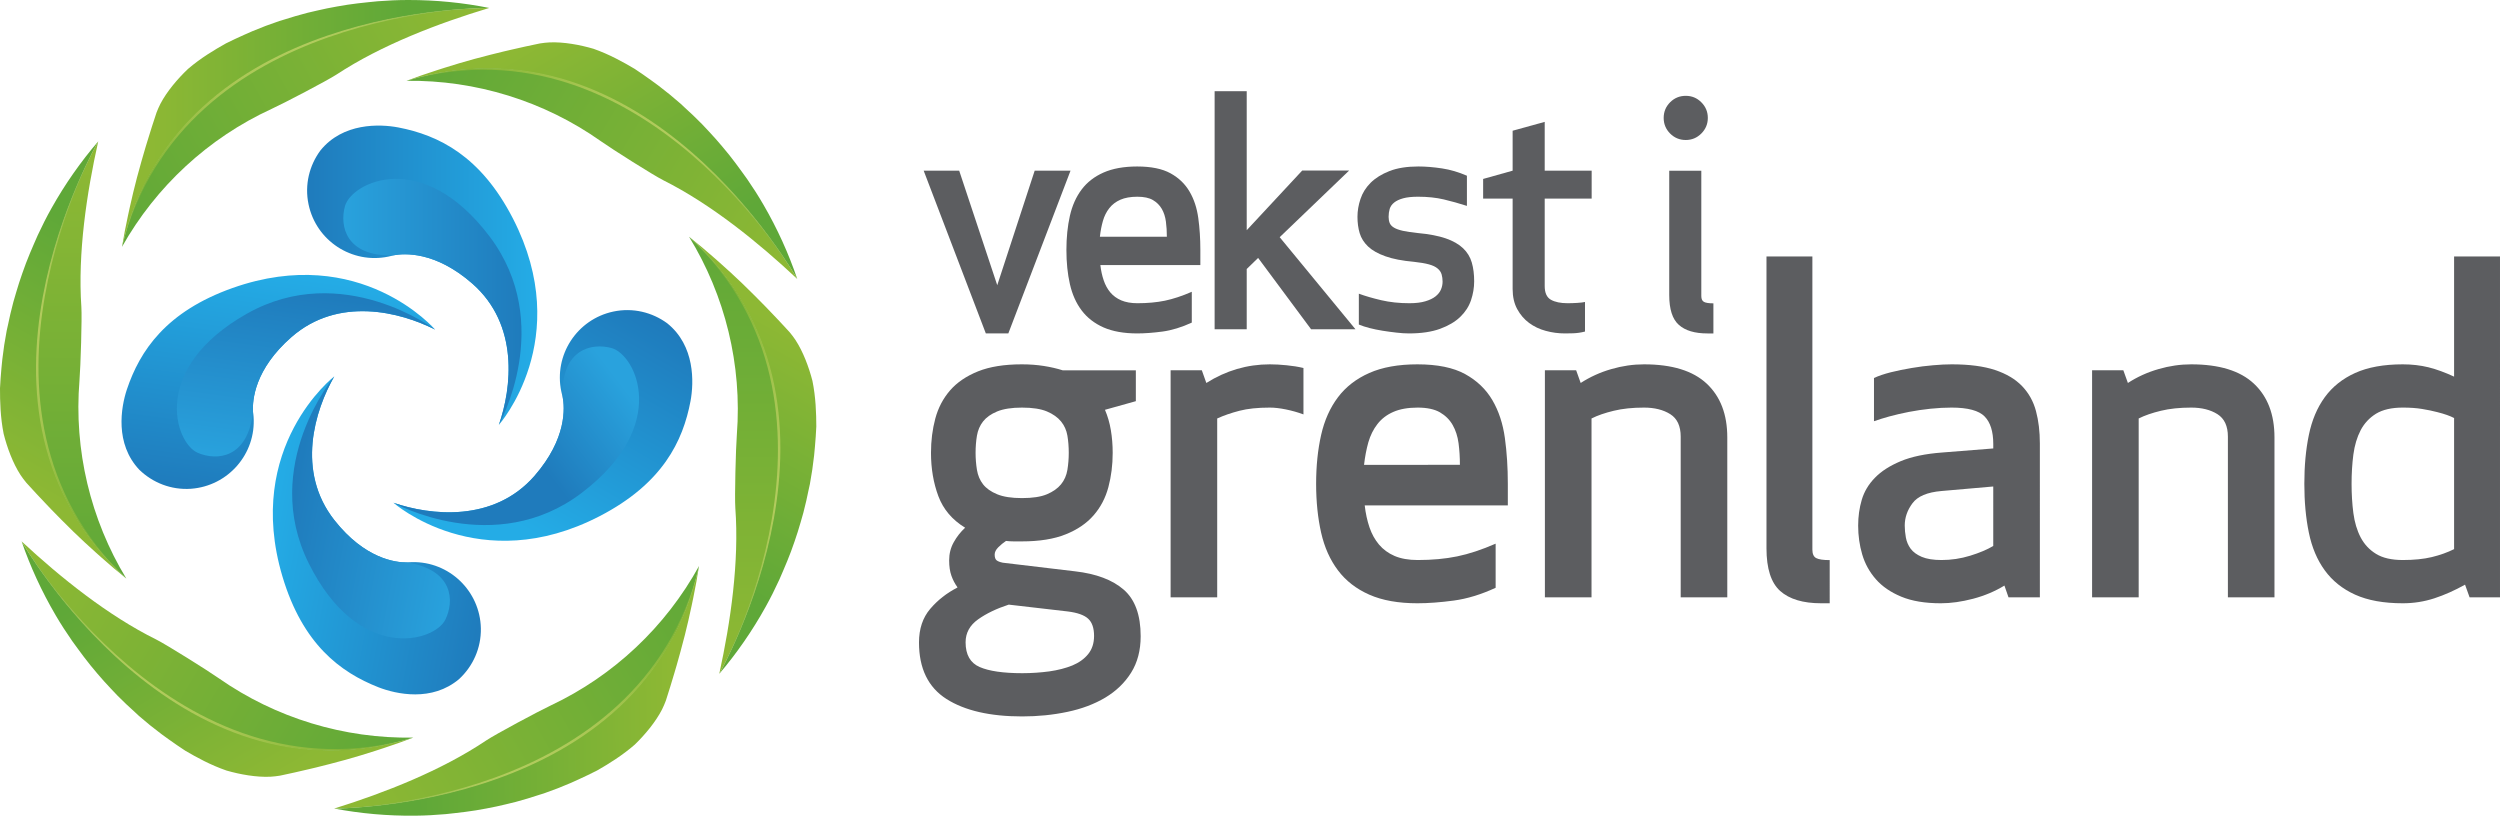 <?xml version="1.0" encoding="utf-8"?>
<!-- Generator: Adobe Illustrator 16.2.1, SVG Export Plug-In . SVG Version: 6.00 Build 0)  -->
<!DOCTYPE svg PUBLIC "-//W3C//DTD SVG 1.1//EN" "http://www.w3.org/Graphics/SVG/1.1/DTD/svg11.dtd">
<svg version="1.1" id="Layer_1" xmlns:x="http://ns.adobe.com/Extensibility/1.0/" xmlns:i="http://ns.adobe.com/AdobeIllustrator/10.0/" xmlns:graph="http://ns.adobe.com/Graphs/1.0/"
	 xmlns="http://www.w3.org/2000/svg" xmlns:xlink="http://www.w3.org/1999/xlink" x="0px" y="0px" width="100%"
	 height="100%" viewBox="0 0 524.46 171.124" enable-background="new 0 0 524.46 171.124" xml:space="preserve">
<g>
	<g>
		<g>
			<g>
				<linearGradient id="SVGID_1_" gradientUnits="userSpaceOnUse" x1="64.426" y1="57.744" x2="112.716" y2="57.744">
					<stop  offset="0" style="stop-color:#1F7BBC"/>
					<stop  offset="1" style="stop-color:#24ACE6"/>
				</linearGradient>
				<path fill="url(#SVGID_1_)" d="M81.451,53.837c0.342-0.064,0.674-0.163,1.002-0.262c2.407-0.472,8.878-0.862,16.63,5.917
					c9.843,8.621,8.273,21.894,5.562,29.647c0,0,15.979-17.945,2.971-43.275c-6.766-13.18-15.624-17.503-24.052-19.127
					c-3.923-0.745-11.646-1.008-16.354,4.84c-2.307,3.122-3.341,7.169-2.486,11.27C66.308,50.5,73.799,55.415,81.451,53.837z"/>
				<linearGradient id="SVGID_2_" gradientUnits="userSpaceOnUse" x1="72.019" y1="63.331" x2="109.404" y2="63.331">
					<stop  offset="0" style="stop-color:#29A2DD"/>
					<stop  offset="1" style="stop-color:#1F7BBC"/>
				</linearGradient>
				<path fill="url(#SVGID_2_)" d="M102.694,49.592C88.57,30.924,73.811,38.211,72.382,43.213
					c-1.187,4.148,0.142,10.606,10.071,10.362c2.407-0.472,8.878-0.862,16.63,5.917c9.843,8.621,8.273,21.894,5.562,29.647
					C104.645,89.14,116.555,67.915,102.694,49.592z"/>
				<linearGradient id="SVGID_3_" gradientUnits="userSpaceOnUse" x1="132.481" y1="64.278" x2="106.635" y2="109.009">
					<stop  offset="0" style="stop-color:#1F7BBC"/>
					<stop  offset="1" style="stop-color:#24ACE6"/>
				</linearGradient>
				<path fill="url(#SVGID_3_)" d="M117.753,82.137c0.064,0.338,0.163,0.671,0.264,1.002c0.483,2.406,0.897,8.873-5.853,16.653
					c-8.579,9.865-21.858,8.352-29.623,5.679c0,0,18.01,15.904,43.288,2.795c13.15-6.82,17.442-15.689,19.032-24.13
					c0.727-3.92,0.961-11.643-4.907-16.331c-3.13-2.288-7.182-3.313-11.281-2.446C121.027,66.983,116.142,74.491,117.753,82.137z"/>
				<linearGradient id="SVGID_4_" gradientUnits="userSpaceOnUse" x1="131.128" y1="81.516" x2="112.24" y2="95.925">
					<stop  offset="0" style="stop-color:#29A2DD"/>
					<stop  offset="1" style="stop-color:#1F7BBC"/>
				</linearGradient>
				<path fill="url(#SVGID_4_)" d="M122.08,103.361c18.611-14.192,11.268-28.923,6.259-30.333
					c-4.156-1.176-10.607,0.181-10.322,10.11c0.483,2.406,0.897,8.873-5.853,16.653c-8.579,9.865-21.858,8.352-29.623,5.679
					C82.541,105.471,103.812,117.293,122.08,103.361z"/>
				<g>
					
						<linearGradient id="SVGID_5_" gradientUnits="userSpaceOnUse" x1="-598.088" y1="471.983" x2="-549.79" y2="471.983" gradientTransform="matrix(-0.983 -0.184 0.184 -0.983 -570.767 471.242)">
						<stop  offset="0" style="stop-color:#1F7BBC"/>
						<stop  offset="1" style="stop-color:#24ACE6"/>
					</linearGradient>
					<path fill="url(#SVGID_5_)" d="M86.445,117.922c-0.344,0-0.693,0.035-1.037,0.07c-2.458,0.023-8.884-0.78-15.255-8.87
						c-8.084-10.279-4.106-23.036-0.023-30.165c0,0-19.004,14.701-10.874,41.994c4.24,14.199,12.144,20.082,20.135,23.227
						c3.717,1.445,11.253,3.123,16.961-1.758c2.836-2.645,4.606-6.43,4.525-10.623C100.708,123.979,94.249,117.77,86.445,117.922z"
						/>
					
						<linearGradient id="SVGID_6_" gradientUnits="userSpaceOnUse" x1="-590.486" y1="477.57" x2="-553.104" y2="477.57" gradientTransform="matrix(-0.983 -0.184 0.184 -0.983 -570.767 471.242)">
						<stop  offset="0" style="stop-color:#29A2DD"/>
						<stop  offset="1" style="stop-color:#1F7BBC"/>
					</linearGradient>
					<path fill="url(#SVGID_6_)" d="M64.777,118.189c10.448,20.945,26.298,16.496,28.627,11.842
						c1.928-3.86,1.806-10.455-7.996-12.039c-2.458,0.023-8.884-0.78-15.255-8.87c-8.084-10.279-4.106-23.036-0.023-30.165
						C70.13,78.957,54.527,97.631,64.777,118.189z"/>
				</g>
				
					<linearGradient id="SVGID_7_" gradientUnits="userSpaceOnUse" x1="-73.201" y1="563.136" x2="-24.898" y2="563.136" gradientTransform="matrix(0.134 -0.991 0.991 0.134 -493.483 -43.072)">
					<stop  offset="0" style="stop-color:#1F7BBC"/>
					<stop  offset="1" style="stop-color:#24ACE6"/>
				</linearGradient>
				<path fill="url(#SVGID_7_)" d="M53.199,87.414c-0.017-0.344-0.069-0.688-0.122-1.031c-0.149-2.452,0.328-8.911,8.085-15.684
					c9.858-8.598,22.798-5.265,30.122-1.549c0,0-15.646-18.236-42.491-8.737c-13.96,4.952-19.439,13.146-22.173,21.282
					c-1.255,3.786-2.555,11.399,2.611,16.857c2.788,2.696,6.657,4.274,10.839,3.983C47.866,101.964,53.743,95.203,53.199,87.414z"/>
				
					<linearGradient id="SVGID_8_" gradientUnits="userSpaceOnUse" x1="-65.595" y1="568.722" x2="-28.21" y2="568.722" gradientTransform="matrix(0.134 -0.991 0.991 0.134 -493.483 -43.072)">
					<stop  offset="0" style="stop-color:#29A2DD"/>
					<stop  offset="1" style="stop-color:#1F7BBC"/>
				</linearGradient>
				<path fill="url(#SVGID_8_)" d="M51.833,65.789C31.442,77.28,36.687,92.891,41.45,94.976c3.962,1.735,10.538,1.275,11.627-8.593
					c-0.149-2.452,0.328-8.911,8.085-15.684c9.858-8.598,22.798-5.265,30.122-1.549C91.284,69.15,71.846,54.507,51.833,65.789z"/>
				<g>
					<linearGradient id="SVGID_9_" gradientUnits="userSpaceOnUse" x1="95.019" y1="-7.01" x2="25.363" y2="27.45">
						<stop  offset="0" style="stop-color:#83B637"/>
						<stop  offset="1" style="stop-color:#60A838"/>
					</linearGradient>
					<path fill="url(#SVGID_9_)" d="M32.837,23.673c-0.025,0.076-0.053,0.163-0.075,0.239c0.034-0.1,0.067-0.192,0.102-0.297
						C32.854,23.632,32.843,23.656,32.837,23.673z"/>
				</g>
			</g>
			<g>
				<g>
					
						<linearGradient id="SVGID_10_" gradientUnits="userSpaceOnUse" x1="-1151.418" y1="-318.427" x2="-1098.4" y2="-318.427" gradientTransform="matrix(-0.485 0.874 -0.874 -0.485 -672.932 920.141)">
						<stop  offset="0" style="stop-color:#8DB834"/>
						<stop  offset="1" style="stop-color:#5FA838"/>
					</linearGradient>
					<path fill="url(#SVGID_10_)" d="M150.894,141.354c3.63-4.264,6.886-8.945,9.708-14.024c1.053-1.889,2.002-3.799,2.888-5.731
						c0.279-0.612,0.529-1.235,0.8-1.853c0.58-1.341,1.134-2.686,1.64-4.03c0.269-0.711,0.519-1.428,0.76-2.131
						c0.47-1.329,0.877-2.668,1.268-4.008c0.192-0.676,0.401-1.346,0.576-2.021c0.437-1.66,0.81-3.312,1.142-4.979
						c0.072-0.338,0.165-0.688,0.227-1.031c0.373-1.991,0.665-3.995,0.886-5.998c0.07-0.612,0.11-1.229,0.171-1.83
						c0.126-1.414,0.226-2.836,0.289-4.256c-0.009-2.729-0.108-6.119-0.813-9.566c-0.747-2.889-1.952-6.126-3.575-8.602
						c-0.381-0.547-0.766-1.089-1.208-1.602c-0.075-0.087-0.146-0.156-0.213-0.232c-1.247-1.369-2.58-2.785-3.951-4.206
						c-0.365-0.383-0.744-0.762-1.11-1.153c-1.384-1.41-2.806-2.842-4.286-4.27c-0.12-0.11-0.231-0.227-0.35-0.344
						c-1.548-1.485-3.151-2.958-4.779-4.402c-0.422-0.379-0.845-0.758-1.271-1.118c-1.688-1.48-3.397-2.924-5.137-4.298
						C183.162,84.811,150.894,141.354,150.894,141.354z"/>
					<linearGradient id="SVGID_11_" gradientUnits="userSpaceOnUse" x1="154.04" y1="49.042" x2="154.04" y2="137.138">
						<stop  offset="0" style="stop-color:#5FA838"/>
						<stop  offset="1" style="stop-color:#8DB834"/>
					</linearGradient>
					<path fill="url(#SVGID_11_)" d="M144.553,49.667c7.595,12.376,11.147,26.925,10.029,41.475
						c-0.222,2.871-0.489,13.088-0.32,15.458c0.831,11.239-0.986,23.862-3.368,34.753
						C150.894,141.354,183.162,84.811,144.553,49.667z"/>
				</g>
				
					<linearGradient id="SVGID_12_" gradientUnits="userSpaceOnUse" x1="-1082.694" y1="-341.627" x2="-1153.148" y2="-306.773" gradientTransform="matrix(-0.485 0.874 -0.874 -0.485 -672.932 920.141)">
					<stop  offset="0" style="stop-color:#6BAD38"/>
					<stop  offset="0.006" style="stop-color:#6DAE38"/>
					<stop  offset="0.119" style="stop-color:#8ABA45"/>
					<stop  offset="0.231" style="stop-color:#A0C352"/>
					<stop  offset="0.34" style="stop-color:#ADC95A"/>
					<stop  offset="0.442" style="stop-color:#B2CB5D"/>
					<stop  offset="0.581" style="stop-color:#AFCA5A"/>
					<stop  offset="0.716" style="stop-color:#A7C552"/>
					<stop  offset="0.849" style="stop-color:#99BF45"/>
					<stop  offset="0.981" style="stop-color:#86B637"/>
					<stop  offset="1" style="stop-color:#83B436"/>
				</linearGradient>
				<path fill="url(#SVGID_12_)" d="M144.553,49.667c37.864,35.613,6.341,91.686,6.341,91.686S183.583,84.921,144.553,49.667z"/>
			</g>
			<g>
				<g>
					
						<linearGradient id="SVGID_13_" gradientUnits="userSpaceOnUse" x1="-1124.514" y1="-366.851" x2="-1071.494" y2="-366.851" gradientTransform="matrix(0.502 0.865 -0.865 0.502 358.111 1166.148)">
						<stop  offset="0" style="stop-color:#8DB834"/>
						<stop  offset="1" style="stop-color:#5FA838"/>
					</linearGradient>
					<path fill="url(#SVGID_13_)" d="M167.25,58.52c-1.799-5.302-4.149-10.499-7.063-15.526c-1.082-1.872-2.234-3.667-3.44-5.417
						c-0.382-0.554-0.788-1.089-1.181-1.637c-0.854-1.185-1.724-2.351-2.619-3.474c-0.471-0.595-0.959-1.177-1.44-1.745
						c-0.899-1.084-1.841-2.121-2.789-3.143c-0.481-0.512-0.949-1.036-1.44-1.532c-1.201-1.227-2.431-2.395-3.689-3.533
						c-0.253-0.235-0.506-0.494-0.77-0.724c-1.518-1.34-3.089-2.618-4.694-3.835c-0.49-0.375-0.999-0.726-1.483-1.085
						c-1.15-0.833-2.32-1.646-3.507-2.43c-2.348-1.391-5.309-3.044-8.63-4.207c-2.862-0.838-6.261-1.464-9.218-1.34
						c-0.665,0.045-1.327,0.098-1.995,0.215c-0.113,0.021-0.208,0.044-0.309,0.064c-1.814,0.369-3.713,0.788-5.637,1.235
						c-0.518,0.117-1.035,0.248-1.56,0.361c-1.92,0.467-3.879,0.952-5.863,1.492c-0.156,0.046-0.313,0.082-0.475,0.123
						c-2.067,0.567-4.155,1.19-6.23,1.847c-0.542,0.167-1.082,0.336-1.61,0.516c-2.138,0.692-4.253,1.418-6.324,2.207
						C135.251,1.824,167.25,58.52,167.25,58.52z"/>
					
						<linearGradient id="SVGID_14_" gradientUnits="userSpaceOnUse" x1="183.805" y1="96.962" x2="183.805" y2="185.063" gradientTransform="matrix(0.513 -0.859 0.859 0.513 -87.871 116.571)">
						<stop  offset="0" style="stop-color:#5FA838"/>
						<stop  offset="1" style="stop-color:#8DB834"/>
					</linearGradient>
					<path fill="url(#SVGID_14_)" d="M85.282,16.951c14.52-0.173,28.832,4.235,40.75,12.657c2.352,1.661,10.985,7.13,13.108,8.2
						c10.075,5.049,19.98,13.082,28.109,20.711C167.25,58.52,135.251,1.824,85.282,16.951z"/>
				</g>
				
					<linearGradient id="SVGID_15_" gradientUnits="userSpaceOnUse" x1="-1055.787" y1="-390.049" x2="-1126.242" y2="-355.195" gradientTransform="matrix(0.502 0.865 -0.865 0.502 358.111 1166.148)">
					<stop  offset="0" style="stop-color:#6BAD38"/>
					<stop  offset="0.006" style="stop-color:#6DAE38"/>
					<stop  offset="0.119" style="stop-color:#8ABA45"/>
					<stop  offset="0.231" style="stop-color:#A0C352"/>
					<stop  offset="0.34" style="stop-color:#ADC95A"/>
					<stop  offset="0.442" style="stop-color:#B2CB5D"/>
					<stop  offset="0.581" style="stop-color:#AFCA5A"/>
					<stop  offset="0.716" style="stop-color:#A7C552"/>
					<stop  offset="0.849" style="stop-color:#99BF45"/>
					<stop  offset="0.981" style="stop-color:#86B637"/>
					<stop  offset="1" style="stop-color:#83B436"/>
				</linearGradient>
				<path fill="url(#SVGID_15_)" d="M85.282,16.951C135.271,2.705,167.25,58.52,167.25,58.52S135.562,1.519,85.282,16.951z"/>
			</g>
			<g>
				<g>
					
						<linearGradient id="SVGID_16_" gradientUnits="userSpaceOnUse" x1="-1011.893" y1="-270.556" x2="-958.876" y2="-270.556" gradientTransform="matrix(-1 0.011 -0.011 -1 -874.265 -114.627)">
						<stop  offset="0" style="stop-color:#8DB834"/>
						<stop  offset="1" style="stop-color:#5FA838"/>
					</linearGradient>
					<path fill="url(#SVGID_16_)" d="M70.106,169.621c5.502,1.045,11.181,1.558,16.991,1.498c2.162-0.021,4.292-0.142,6.409-0.328
						c0.671-0.059,1.336-0.152,2.006-0.221c1.452-0.16,2.896-0.346,4.314-0.57c0.75-0.117,1.496-0.256,2.228-0.395
						c1.387-0.248,2.753-0.558,4.109-0.881c0.683-0.168,1.368-0.316,2.042-0.5c1.658-0.442,3.279-0.936,4.892-1.472
						c0.329-0.104,0.679-0.196,1.009-0.313c1.915-0.66,3.799-1.398,5.65-2.197c0.566-0.242,1.123-0.512,1.674-0.758
						c1.292-0.59,2.576-1.207,3.843-1.854c2.365-1.358,5.262-3.121,7.91-5.44c2.14-2.078,4.356-4.728,5.705-7.363
						c0.287-0.602,0.567-1.204,0.794-1.842c0.039-0.109,0.064-0.205,0.097-0.301c0.572-1.76,1.143-3.621,1.7-5.515
						c0.153-0.507,0.294-1.022,0.452-1.536c0.54-1.898,1.082-3.844,1.589-5.837c0.037-0.159,0.084-0.313,0.127-0.473
						c0.524-2.079,1.012-4.202,1.46-6.333c0.121-0.555,0.241-1.108,0.344-1.656c0.45-2.199,0.86-4.4,1.193-6.59
						C135.21,169.684,70.106,169.621,70.106,169.621z"/>
					
						<linearGradient id="SVGID_17_" gradientUnits="userSpaceOnUse" x1="44.517" y1="147.551" x2="44.517" y2="235.647" gradientTransform="matrix(0.495 0.869 -0.869 0.495 258.076 14.987)">
						<stop  offset="0" style="stop-color:#5FA838"/>
						<stop  offset="1" style="stop-color:#8DB834"/>
					</linearGradient>
					<path fill="url(#SVGID_17_)" d="M146.645,118.744c-6.998,12.723-17.883,23.01-31.08,29.236
						c-2.604,1.229-11.614,6.051-13.591,7.371c-9.355,6.283-21.225,10.951-31.867,14.27
						C70.106,169.621,135.21,169.684,146.645,118.744z"/>
				</g>
				
					<linearGradient id="SVGID_18_" gradientUnits="userSpaceOnUse" x1="-943.169" y1="-293.753" x2="-1013.622" y2="-258.9" gradientTransform="matrix(-1 0.011 -0.011 -1 -874.265 -114.627)">
					<stop  offset="0" style="stop-color:#6BAD38"/>
					<stop  offset="0.006" style="stop-color:#6DAE38"/>
					<stop  offset="0.119" style="stop-color:#8ABA45"/>
					<stop  offset="0.231" style="stop-color:#A0C352"/>
					<stop  offset="0.34" style="stop-color:#ADC95A"/>
					<stop  offset="0.442" style="stop-color:#B2CB5D"/>
					<stop  offset="0.581" style="stop-color:#AFCA5A"/>
					<stop  offset="0.716" style="stop-color:#A7C552"/>
					<stop  offset="0.849" style="stop-color:#99BF45"/>
					<stop  offset="0.981" style="stop-color:#86B637"/>
					<stop  offset="1" style="stop-color:#83B436"/>
				</linearGradient>
				<path fill="url(#SVGID_18_)" d="M146.645,118.744c-12.213,50.524-76.538,50.877-76.538,50.877S135.322,170.105,146.645,118.744z
					"/>
			</g>
			<g>
				<g>
					
						<linearGradient id="SVGID_19_" gradientUnits="userSpaceOnUse" x1="-843.962" y1="-271.283" x2="-790.947" y2="-271.283" gradientTransform="matrix(-0.506 -0.862 0.862 -0.506 -132.096 -702.854)">
						<stop  offset="0" style="stop-color:#8DB834"/>
						<stop  offset="1" style="stop-color:#5FA838"/>
					</linearGradient>
					<path fill="url(#SVGID_19_)" d="M4.532,113.57c1.825,5.294,4.2,10.479,7.139,15.492c1.092,1.866,2.253,3.655,3.467,5.4
						c0.385,0.551,0.795,1.084,1.188,1.63c0.858,1.182,1.736,2.343,2.636,3.462c0.476,0.592,0.965,1.173,1.448,1.738
						c0.906,1.08,1.853,2.113,2.807,3.129c0.484,0.51,0.954,1.031,1.447,1.524c1.207,1.22,2.44,2.382,3.707,3.515
						c0.254,0.234,0.508,0.492,0.772,0.721c1.524,1.334,3.101,2.604,4.714,3.812c0.491,0.372,1.001,0.721,1.488,1.078
						c1.154,0.826,2.327,1.636,3.518,2.414c2.354,1.379,5.323,3.017,8.65,4.162c2.867,0.826,6.269,1.436,9.225,1.297
						c0.666-0.05,1.327-0.104,1.993-0.226c0.114-0.021,0.211-0.045,0.31-0.065c1.812-0.377,3.709-0.806,5.63-1.264
						c0.516-0.118,1.034-0.252,1.558-0.369c1.917-0.475,3.875-0.97,5.857-1.52c0.155-0.047,0.312-0.084,0.473-0.126
						c2.065-0.576,4.15-1.209,6.221-1.876c0.542-0.17,1.083-0.342,1.609-0.525c2.133-0.701,4.246-1.438,6.313-2.236
						C36.808,170.11,4.532,113.57,4.532,113.57z"/>
					
						<linearGradient id="SVGID_20_" gradientUnits="userSpaceOnUse" x1="-36.539" y1="295.652" x2="-36.539" y2="383.754" gradientTransform="matrix(-0.508 0.861 -0.861 -0.508 318.395 345.023)">
						<stop  offset="0" style="stop-color:#5FA838"/>
						<stop  offset="1" style="stop-color:#8DB834"/>
					</linearGradient>
					<path fill="url(#SVGID_20_)" d="M86.702,154.738c-14.519,0.245-28.854-4.096-40.812-12.457
						c-2.359-1.65-11.02-7.078-13.146-8.137c-10.101-5.001-20.045-12.984-28.211-20.574C4.532,113.57,36.808,170.11,86.702,154.738z
						"/>
				</g>
				
					<linearGradient id="SVGID_21_" gradientUnits="userSpaceOnUse" x1="-775.241" y1="-294.481" x2="-845.692" y2="-259.628" gradientTransform="matrix(-0.506 -0.862 0.862 -0.506 -132.096 -702.854)">
					<stop  offset="0" style="stop-color:#6BAD38"/>
					<stop  offset="0.006" style="stop-color:#6DAE38"/>
					<stop  offset="0.119" style="stop-color:#8ABA45"/>
					<stop  offset="0.231" style="stop-color:#A0C352"/>
					<stop  offset="0.34" style="stop-color:#ADC95A"/>
					<stop  offset="0.442" style="stop-color:#B2CB5D"/>
					<stop  offset="0.581" style="stop-color:#AFCA5A"/>
					<stop  offset="0.716" style="stop-color:#A7C552"/>
					<stop  offset="0.849" style="stop-color:#99BF45"/>
					<stop  offset="0.981" style="stop-color:#86B637"/>
					<stop  offset="1" style="stop-color:#83B436"/>
				</linearGradient>
				<path fill="url(#SVGID_21_)" d="M86.702,154.738c-49.921,14.491-82.17-41.168-82.17-41.168S36.498,170.416,86.702,154.738z"/>
			</g>
			<g>
				<g>
					
						<linearGradient id="SVGID_22_" gradientUnits="userSpaceOnUse" x1="-816.909" y1="-319.216" x2="-763.89" y2="-319.216" gradientTransform="matrix(0.489 -0.872 0.872 0.489 685.236 -452.987)">
						<stop  offset="0" style="stop-color:#8DB834"/>
						<stop  offset="1" style="stop-color:#5FA838"/>
					</linearGradient>
					<path fill="url(#SVGID_22_)" d="M20.61,29.654c-3.65,4.245-6.931,8.91-9.777,13.974c-1.062,1.885-2.021,3.79-2.916,5.719
						c-0.282,0.61-0.536,1.233-0.81,1.849c-0.586,1.337-1.146,2.681-1.66,4.022c-0.272,0.708-0.525,1.424-0.77,2.127
						c-0.476,1.328-0.891,2.662-1.287,4c-0.195,0.675-0.41,1.344-0.588,2.019c-0.443,1.659-0.826,3.309-1.165,4.973
						c-0.074,0.337-0.168,0.688-0.232,1.03c-0.383,1.99-0.684,3.991-0.915,5.994c-0.074,0.612-0.117,1.228-0.181,1.828
						C0.177,78.604,0.07,80.024,0,81.444c-0.005,2.729,0.077,6.12,0.766,9.568c0.733,2.894,1.923,6.137,3.533,8.62
						c0.378,0.551,0.759,1.094,1.199,1.609c0.075,0.088,0.146,0.157,0.213,0.234c1.239,1.375,2.565,2.797,3.93,4.223
						c0.362,0.387,0.739,0.767,1.104,1.16c1.377,1.416,2.791,2.855,4.266,4.289c0.119,0.113,0.229,0.229,0.348,0.348
						c1.54,1.491,3.135,2.973,4.758,4.425c0.419,0.383,0.84,0.763,1.264,1.124c1.682,1.488,3.383,2.941,5.115,4.325
						C-11.939,86.036,20.61,29.654,20.61,29.654z"/>
					
						<linearGradient id="SVGID_23_" gradientUnits="userSpaceOnUse" x1="-7.25" y1="341.973" x2="-7.25" y2="430.066" gradientTransform="matrix(-1 -0.005 0.005 -1 8.045 463.884)">
						<stop  offset="0" style="stop-color:#5FA838"/>
						<stop  offset="1" style="stop-color:#8DB834"/>
					</linearGradient>
					<path fill="url(#SVGID_23_)" d="M26.495,121.37c-7.533-12.414-11.014-26.979-9.823-41.525
						c0.235-2.87,0.556-13.085,0.397-15.456c-0.775-11.243,1.105-23.856,3.541-34.735C20.61,29.654-11.939,86.036,26.495,121.37z"/>
				</g>
				
					<linearGradient id="SVGID_24_" gradientUnits="userSpaceOnUse" x1="-748.185" y1="-342.416" x2="-818.638" y2="-307.562" gradientTransform="matrix(0.489 -0.872 0.872 0.489 685.236 -452.987)">
					<stop  offset="0" style="stop-color:#6BAD38"/>
					<stop  offset="0.006" style="stop-color:#6DAE38"/>
					<stop  offset="0.119" style="stop-color:#8ABA45"/>
					<stop  offset="0.231" style="stop-color:#A0C352"/>
					<stop  offset="0.34" style="stop-color:#ADC95A"/>
					<stop  offset="0.442" style="stop-color:#B2CB5D"/>
					<stop  offset="0.581" style="stop-color:#AFCA5A"/>
					<stop  offset="0.716" style="stop-color:#A7C552"/>
					<stop  offset="0.849" style="stop-color:#99BF45"/>
					<stop  offset="0.981" style="stop-color:#86B637"/>
					<stop  offset="1" style="stop-color:#83B436"/>
				</linearGradient>
				<path fill="url(#SVGID_24_)" d="M26.495,121.37c-37.688-35.8-5.885-91.716-5.885-91.716S-12.359,85.923,26.495,121.37z"/>
			</g>
			<g>
				<g>
					
						<linearGradient id="SVGID_25_" gradientUnits="userSpaceOnUse" x1="-957.688" y1="-367.668" x2="-904.668" y2="-367.668" gradientTransform="matrix(1 -0.001 0.001 1 989.968 392.492)">
						<stop  offset="0" style="stop-color:#8DB834"/>
						<stop  offset="1" style="stop-color:#5FA838"/>
					</linearGradient>
					<path fill="url(#SVGID_25_)" d="M102.64,1.667C97.149,0.568,91.475-0.002,85.664,0c-2.162-0.001-4.293,0.098-6.413,0.264
						c-0.67,0.052-1.336,0.137-2.007,0.2c-1.454,0.145-2.897,0.315-4.319,0.526c-0.751,0.113-1.5,0.242-2.231,0.374
						c-1.39,0.235-2.758,0.53-4.118,0.841c-0.685,0.16-1.373,0.301-2.047,0.477c-1.663,0.426-3.289,0.904-4.907,1.423
						c-0.33,0.101-0.68,0.189-1.012,0.303c-1.92,0.642-3.812,1.362-5.671,2.141c-0.569,0.237-1.128,0.501-1.682,0.741
						c-1.298,0.576-2.587,1.182-3.861,1.816c-2.379,1.335-5.294,3.067-7.964,5.361c-2.161,2.056-4.405,4.683-5.779,7.305
						c-0.293,0.598-0.579,1.198-0.813,1.834c-0.039,0.109-0.066,0.204-0.099,0.299c-0.59,1.755-1.18,3.608-1.755,5.498
						c-0.158,0.505-0.305,1.021-0.469,1.532c-0.558,1.894-1.119,3.832-1.646,5.82c-0.038,0.159-0.087,0.312-0.131,0.472
						c-0.546,2.075-1.053,4.192-1.524,6.316c-0.127,0.554-0.251,1.108-0.36,1.653c-0.473,2.196-0.903,4.391-1.259,6.58
						C37.541,0.952,102.64,1.667,102.64,1.667z"/>
					
						<linearGradient id="SVGID_26_" gradientUnits="userSpaceOnUse" x1="103.475" y1="242.393" x2="103.475" y2="330.49" gradientTransform="matrix(-0.486 -0.874 0.874 -0.486 -141.09 252.046)">
						<stop  offset="0" style="stop-color:#5FA838"/>
						<stop  offset="1" style="stop-color:#8DB834"/>
					</linearGradient>
					<path fill="url(#SVGID_26_)" d="M25.596,51.776c7.123-12.653,18.112-22.831,31.371-28.925
						c2.616-1.203,11.675-5.935,13.663-7.234c9.42-6.189,21.334-10.737,32.01-13.95C102.64,1.667,37.541,0.952,25.596,51.776z"/>
				</g>
				
					<linearGradient id="SVGID_27_" gradientUnits="userSpaceOnUse" x1="-888.96" y1="-390.867" x2="-959.417" y2="-356.011" gradientTransform="matrix(1 -0.001 0.001 1 989.968 392.492)">
					<stop  offset="0" style="stop-color:#6BAD38"/>
					<stop  offset="0.006" style="stop-color:#6DAE38"/>
					<stop  offset="0.119" style="stop-color:#8ABA45"/>
					<stop  offset="0.231" style="stop-color:#A0C352"/>
					<stop  offset="0.34" style="stop-color:#ADC95A"/>
					<stop  offset="0.442" style="stop-color:#B2CB5D"/>
					<stop  offset="0.581" style="stop-color:#AFCA5A"/>
					<stop  offset="0.716" style="stop-color:#A7C552"/>
					<stop  offset="0.849" style="stop-color:#99BF45"/>
					<stop  offset="0.981" style="stop-color:#86B637"/>
					<stop  offset="1" style="stop-color:#83B436"/>
				</linearGradient>
				<path fill="url(#SVGID_27_)" d="M25.596,51.776C38.313,1.376,102.64,1.667,102.64,1.667S37.433,0.53,25.596,51.776z"/>
			</g>
		</g>
	</g>
	<g>
		<g>
			<path fill="#5C5D60" d="M235.74,123.704c-2.369-2.061-5.775-3.341-10.217-3.851l-15.142-1.806
				c-0.637-0.129-1.08-0.304-1.335-0.527c-0.254-0.221-0.38-0.613-0.38-1.183c0-0.513,0.254-1.018,0.759-1.526
				c0.509-0.508,1.053-0.952,1.619-1.331c0.509,0.06,1.05,0.095,1.623,0.095c0.568,0,1.141,0,1.71,0c3.682,0,6.75-0.494,9.19-1.481
				c2.446-0.973,4.396-2.311,5.86-3.996c1.46-1.676,2.491-3.646,3.092-5.9c0.598-2.249,0.905-4.643,0.905-7.186
				c0-1.652-0.128-3.232-0.382-4.758c-0.255-1.527-0.665-2.952-1.238-4.284l6.478-1.81v-6.472h-15.34
				c-1.21-0.384-2.527-0.688-3.956-0.913s-2.968-0.344-4.62-0.344c-3.685,0-6.753,0.494-9.197,1.476
				c-2.449,0.99-4.404,2.318-5.866,4c-1.457,1.685-2.488,3.654-3.092,5.902c-0.605,2.255-0.904,4.648-0.904,7.192
				c0,3.291,0.516,6.327,1.546,9.086c1.034,2.763,2.904,4.968,5.616,6.62c-0.962,0.893-1.76,1.904-2.393,3.052
				c-0.64,1.138-0.96,2.403-0.96,3.8c0,1.271,0.157,2.344,0.479,3.236c0.319,0.889,0.733,1.676,1.246,2.379v0.09
				c-2.237,1.147-4.139,2.638-5.703,4.474c-1.567,1.846-2.349,4.19-2.349,7.047c0,5.451,1.923,9.407,5.765,11.856
				c3.844,2.435,9.134,3.656,15.868,3.656c3.3,0,6.461-0.315,9.479-0.953c3.018-0.629,5.671-1.632,7.954-2.987
				c2.288-1.371,4.1-3.111,5.435-5.244c1.335-2.129,2.003-4.672,2.003-7.654C239.294,129.016,238.107,125.764,235.74,123.704z
				 M204.947,91.396c0.194-1.137,0.617-2.135,1.287-2.987c0.669-0.853,1.654-1.556,2.956-2.094c1.304-0.534,3.034-0.808,5.198-0.808
				c2.228,0,3.974,0.274,5.245,0.808c1.27,0.538,2.257,1.241,2.955,2.094s1.144,1.851,1.337,2.987
				c0.189,1.137,0.284,2.334,0.284,3.606c0,1.201-0.095,2.394-0.284,3.561c-0.193,1.172-0.639,2.184-1.337,3.042
				c-0.698,0.853-1.686,1.55-2.955,2.085c-1.271,0.538-3.018,0.803-5.245,0.803c-2.164,0-3.895-0.265-5.198-0.803
				c-1.302-0.535-2.287-1.232-2.956-2.085c-0.67-0.858-1.093-1.87-1.287-3.042c-0.19-1.167-0.285-2.359-0.285-3.561
				C204.662,93.729,204.757,92.532,204.947,91.396z M228.275,137.225c-0.823,1.013-1.934,1.805-3.326,2.384
				c-1.397,0.562-3.002,0.978-4.812,1.237c-1.809,0.243-3.699,0.379-5.665,0.379c-4,0-6.985-0.435-8.951-1.292
				c-1.97-0.853-2.955-2.588-2.955-5.188c0-1.969,0.876-3.57,2.622-4.812c1.743-1.242,3.889-2.264,6.427-3.092l12.378,1.432
				c2.029,0.253,3.46,0.758,4.283,1.521c0.828,0.759,1.24,1.966,1.24,3.621C229.516,134.935,229.104,136.202,228.275,137.225z"/>
			<path fill="#5C5D60" d="M266.396,76.432c-4.759,0-9.207,1.307-13.326,3.91l-0.948-2.669h-6.546v47.632h9.773V87.79
				c1.395-0.639,2.951-1.172,4.666-1.616c1.716-0.449,3.84-0.667,6.381-0.667c0.95,0,2.062,0.124,3.334,0.379
				c1.271,0.259,2.508,0.603,3.715,1.051v-9.737c-1.082-0.259-2.258-0.453-3.525-0.573
				C268.649,76.497,267.472,76.432,266.396,76.432z"/>
			<path fill="#5C5D60" d="M313.083,83.956c-1.336-2.283-3.241-4.112-5.721-5.479c-2.479-1.362-5.821-2.045-10.011-2.045
				c-4,0-7.37,0.608-10.094,1.812c-2.733,1.211-4.927,2.906-6.577,5.099c-1.651,2.189-2.832,4.827-3.53,7.91
				c-0.694,3.08-1.048,6.498-1.048,10.247c0,3.74,0.354,7.157,1.048,10.24c0.698,3.083,1.879,5.717,3.53,7.904
				c1.65,2.2,3.844,3.9,6.577,5.108c2.733,1.206,6.094,1.806,10.1,1.806c2.289,0,4.833-0.195,7.626-0.569
				c2.804-0.379,5.726-1.271,8.777-2.679v-9.256c-2.921,1.276-5.61,2.159-8.079,2.669c-2.474,0.508-5.228,0.762-8.265,0.762
				c-1.905,0-3.516-0.284-4.854-0.853c-1.326-0.572-2.414-1.376-3.271-2.393c-0.857-1.014-1.525-2.225-2-3.621
				c-0.473-1.403-0.807-2.93-0.996-4.59h30.023v-4.559c0-3.366-0.203-6.553-0.617-9.57S314.415,86.234,313.083,83.956z
				 M286.155,97.516c0.195-1.701,0.494-3.278,0.902-4.729c0.42-1.446,1.049-2.723,1.91-3.83c0.858-1.103,1.971-1.955,3.337-2.548
				c1.366-0.599,3.067-0.902,5.098-0.902c1.965,0,3.525,0.334,4.668,0.991c1.148,0.668,2.035,1.541,2.669,2.648
				s1.047,2.379,1.242,3.835c0.189,1.445,0.284,2.963,0.284,4.534H286.155z"/>
			<path fill="#5C5D60" d="M344.894,76.432c-2.285,0-4.574,0.329-6.883,1.003c-2.314,0.664-4.449,1.641-6.41,2.907l-0.953-2.669
				h-6.553v47.632h9.781V87.79c1.262-0.639,2.818-1.172,4.654-1.616c1.834-0.449,3.959-0.667,6.363-0.667
				c2.213,0,4.049,0.463,5.506,1.381c1.455,0.922,2.184,2.493,2.184,4.712v33.705h9.775V91.77c0-4.833-1.436-8.587-4.318-11.288
				C355.157,77.784,350.778,76.432,344.894,76.432z"/>
			<path fill="#5C5D60" d="M380.208,115.306V53.809h-9.629v61.217c0,4.249,0.957,7.242,2.883,8.962
				c1.93,1.711,4.787,2.569,8.578,2.569h1.801V117.5c-1.363,0-2.311-0.14-2.844-0.429
				C380.472,116.787,380.208,116.193,380.208,115.306z"/>
			<path fill="#5C5D60" d="M424.212,81.01c-1.402-1.46-3.297-2.593-5.676-3.387c-2.383-0.792-5.416-1.192-9.105-1.192
				c-1.143,0-2.443,0.065-3.904,0.194c-1.463,0.12-2.959,0.314-4.486,0.573c-1.525,0.254-2.986,0.555-4.383,0.899
				c-1.402,0.359-2.578,0.754-3.527,1.202v9.063c0.889-0.314,1.967-0.653,3.232-1.003c1.271-0.343,2.633-0.663,4.09-0.947
				c1.463-0.279,2.969-0.508,4.52-0.667c1.557-0.161,3.031-0.239,4.428-0.239c3.428,0,5.746,0.627,6.943,1.864
				c1.205,1.236,1.811,3.151,1.811,5.76v0.948l-10.748,0.853c-3.49,0.264-6.375,0.862-8.658,1.811
				c-2.281,0.958-4.092,2.108-5.416,3.48c-1.338,1.366-2.256,2.907-2.764,4.623c-0.508,1.711-0.758,3.521-0.758,5.423
				c0,2.095,0.279,4.113,0.852,6.05c0.574,1.94,1.527,3.67,2.859,5.19c1.336,1.527,3.117,2.748,5.336,3.666
				c2.229,0.923,4.988,1.383,8.295,1.383c2.1,0,4.354-0.315,6.768-0.948c2.414-0.639,4.602-1.561,6.572-2.768l0.859,2.473h6.578
				V93.012c0-2.474-0.27-4.733-0.812-6.768C426.577,84.216,425.608,82.471,424.212,81.01z M418.153,114.537
				c-1.268,0.753-2.889,1.442-4.854,2.045c-1.975,0.608-3.969,0.902-6.004,0.902c-1.715,0-3.092-0.224-4.141-0.663
				c-1.047-0.453-1.824-1.018-2.334-1.715c-0.51-0.703-0.844-1.481-0.998-2.339c-0.158-0.854-0.238-1.696-0.238-2.52
				c0-1.657,0.533-3.213,1.617-4.669c1.076-1.461,3.111-2.319,6.094-2.572l10.857-0.948V114.537z"/>
			<path fill="#5C5D60" d="M459.683,76.432c-2.279,0-4.578,0.329-6.883,1.003c-2.312,0.664-4.449,1.641-6.402,2.907l-0.959-2.669
				h-6.553v47.632h9.775V87.79c1.266-0.639,2.824-1.172,4.658-1.616c1.836-0.449,3.955-0.667,6.363-0.667
				c2.215,0,4.051,0.463,5.506,1.381c1.457,0.922,2.189,2.493,2.189,4.712v33.705h9.771V91.77c0-4.833-1.436-8.587-4.318-11.288
				C469.954,77.784,465.567,76.432,459.683,76.432z"/>
			<path fill="#5C5D60" d="M514.829,53.809v25.202c-1.9-0.882-3.705-1.542-5.381-1.961c-1.682-0.409-3.48-0.618-5.377-0.618
				c-4.002,0-7.332,0.608-10,1.812c-2.668,1.211-4.789,2.906-6.379,5.099c-1.592,2.189-2.699,4.827-3.332,7.91
				c-0.639,3.08-0.947,6.498-0.947,10.247c0,3.74,0.309,7.157,0.947,10.24c0.633,3.083,1.74,5.717,3.332,7.904
				c1.596,2.2,3.715,3.9,6.379,5.108c2.668,1.206,5.998,1.806,10.006,1.806c2.289,0,4.494-0.35,6.617-1.043
				c2.131-0.698,4.273-1.655,6.434-2.863l0.953,2.663h6.379V53.809H514.829z M514.829,115.2c-1.396,0.694-2.953,1.252-4.664,1.666
				c-1.715,0.414-3.744,0.618-6.094,0.618c-2.344,0-4.221-0.429-5.617-1.291c-1.387-0.848-2.469-2.01-3.232-3.466
				c-0.758-1.451-1.266-3.154-1.523-5.094c-0.252-1.935-0.375-3.979-0.375-6.135c0-2.163,0.123-4.204,0.375-6.139
				c0.258-1.94,0.766-3.641,1.523-5.097c0.764-1.456,1.846-2.613,3.232-3.472c1.396-0.852,3.273-1.285,5.617-1.285
				c1.525,0,2.873,0.094,4.051,0.289c1.172,0.19,2.234,0.414,3.186,0.663c1.521,0.385,2.697,0.798,3.521,1.237V115.2z"/>
		</g>
		<polygon fill="#5C5D60" points="211.53,69.948 224.579,35.805 217.061,35.805 209.207,59.834 201.223,35.805 193.773,35.805 
			206.812,69.948 		"/>
		<path fill="#5C5D60" d="M250.019,61.21c-2.034,0.893-3.917,1.506-5.642,1.871c-1.725,0.354-3.649,0.529-5.776,0.529
			c-1.324,0-2.452-0.205-3.385-0.599c-0.927-0.399-1.69-0.958-2.288-1.666c-0.599-0.714-1.062-1.562-1.392-2.539
			c-0.334-0.973-0.563-2.04-0.698-3.198h20.977v-3.192c0-2.349-0.146-4.578-0.435-6.683c-0.29-2.104-0.897-3.959-1.837-5.55
			c-0.932-1.597-2.258-2.874-3.993-3.831c-1.728-0.948-4.057-1.427-6.991-1.427c-2.797,0-5.147,0.429-7.058,1.272
			c-1.903,0.842-3.437,2.024-4.588,3.556c-1.157,1.531-1.979,3.382-2.467,5.526c-0.484,2.155-0.729,4.543-0.729,7.162
			c0,2.623,0.244,5.008,0.729,7.153c0.488,2.154,1.31,4,2.468,5.53c1.15,1.526,2.684,2.718,4.594,3.566
			c1.908,0.833,4.262,1.257,7.059,1.257c1.598,0,3.373-0.134,5.326-0.394c1.955-0.269,4-0.897,6.126-1.875V61.21z M231.371,46.358
			c0.289-1.012,0.73-1.91,1.332-2.672c0.599-0.773,1.382-1.367,2.331-1.786c0.95-0.419,2.141-0.629,3.559-0.629
			c1.375,0,2.464,0.225,3.266,0.693c0.794,0.464,1.416,1.083,1.864,1.851c0.444,0.773,0.729,1.656,0.865,2.673
			c0.135,1.017,0.199,2.069,0.199,3.171H230.74C230.868,48.473,231.082,47.371,231.371,46.358z"/>
		<polygon fill="#5C5D60" points="268.458,49.759 283.028,35.775 273.185,35.775 261.542,48.293 261.542,19.126 254.808,19.126 
			254.808,69.075 261.542,69.075 261.542,56.432 263.935,54.108 275.046,69.075 284.355,69.075 		"/>
		<path fill="#5C5D60" d="M286.999,51.709c0.867,0.818,2.074,1.501,3.635,2.054c1.551,0.559,3.551,0.943,6,1.163
			c1.281,0.139,2.323,0.314,3.121,0.533c0.808,0.22,1.412,0.509,1.836,0.873c0.425,0.35,0.699,0.764,0.84,1.237
			c0.125,0.464,0.2,0.968,0.2,1.501c0,0.579-0.116,1.137-0.341,1.666c-0.225,0.539-0.609,1.012-1.133,1.436
			c-0.534,0.424-1.247,0.768-2.141,1.033c-0.887,0.269-1.999,0.404-3.34,0.404c-2.135,0-4.105-0.21-5.906-0.628
			c-1.805-0.424-3.371-0.878-4.707-1.372v6.473c0.623,0.265,1.366,0.509,2.234,0.733c0.863,0.22,1.785,0.414,2.763,0.569
			c0.978,0.154,1.945,0.29,2.903,0.394c0.946,0.114,1.829,0.169,2.632,0.169c2.573,0,4.739-0.324,6.495-0.962
			c1.761-0.644,3.172-1.476,4.239-2.499c1.062-1.022,1.815-2.189,2.264-3.501c0.44-1.312,0.663-2.638,0.663-3.975
			c0-1.461-0.163-2.773-0.498-3.931c-0.334-1.157-0.942-2.159-1.83-3.002c-0.878-0.838-2.096-1.536-3.621-2.065
			c-1.532-0.528-3.512-0.912-5.95-1.132c-1.243-0.135-2.26-0.284-3.058-0.458c-0.799-0.184-1.416-0.399-1.861-0.668
			c-0.443-0.264-0.742-0.583-0.902-0.962c-0.148-0.374-0.229-0.798-0.229-1.292c0-0.614,0.08-1.172,0.229-1.681
			c0.16-0.514,0.47-0.953,0.934-1.327c0.469-0.375,1.097-0.673,1.899-0.893c0.793-0.22,1.835-0.33,3.122-0.33
			c1.996,0,3.791,0.19,5.383,0.564c1.602,0.379,3.217,0.833,4.863,1.361v-6.33c-1.736-0.753-3.481-1.271-5.232-1.536
			c-1.752-0.264-3.408-0.404-4.954-0.404c-2.393,0-4.418,0.319-6.063,0.963c-1.637,0.643-2.953,1.466-3.955,2.458
			c-0.992,0.998-1.711,2.131-2.125,3.397c-0.424,1.257-0.633,2.504-0.633,3.746s0.154,2.388,0.464,3.426
			C285.553,49.959,286.142,50.887,286.999,51.709z"/>
		<path fill="#5C5D60" d="M328.315,69.948c0.318,0,0.877-0.005,1.695-0.03c0.822-0.025,1.654-0.145,2.498-0.364v-6.204
			c-0.359,0.084-0.904,0.149-1.631,0.194c-0.729,0.045-1.406,0.065-2.031,0.065c-1.465,0-2.627-0.24-3.494-0.729
			c-0.863-0.489-1.297-1.441-1.297-2.862V41.661h9.85v-5.856h-9.85V25.566l-6.729,1.859v8.379l-6.189,1.735v4.121h6.189v18.971
			c0,1.642,0.324,3.047,0.967,4.225c0.645,1.182,1.477,2.145,2.494,2.897c1.023,0.753,2.189,1.312,3.506,1.661
			C325.601,69.773,326.942,69.948,328.315,69.948z"/>
		<path fill="#5C5D60" d="M350.179,35.82v26.079c0,2.978,0.67,5.062,2.016,6.254c1.346,1.203,3.342,1.796,5.994,1.796h1.256v-6.313
			c-0.955,0-1.619-0.105-1.982-0.305c-0.369-0.199-0.555-0.613-0.555-1.227V35.82H350.179z"/>
		<path fill="#5C5D60" d="M353.642,29.37c1.277,0,2.367-0.454,3.27-1.361c0.908-0.908,1.363-1.995,1.363-3.271
			c0-1.282-0.455-2.375-1.363-3.277c-0.902-0.908-1.992-1.356-3.27-1.356s-2.375,0.449-3.281,1.356
			c-0.898,0.903-1.348,1.995-1.348,3.277c0,1.275,0.449,2.363,1.348,3.271C351.267,28.917,352.364,29.37,353.642,29.37z"/>
	</g>
</g>
</svg>
